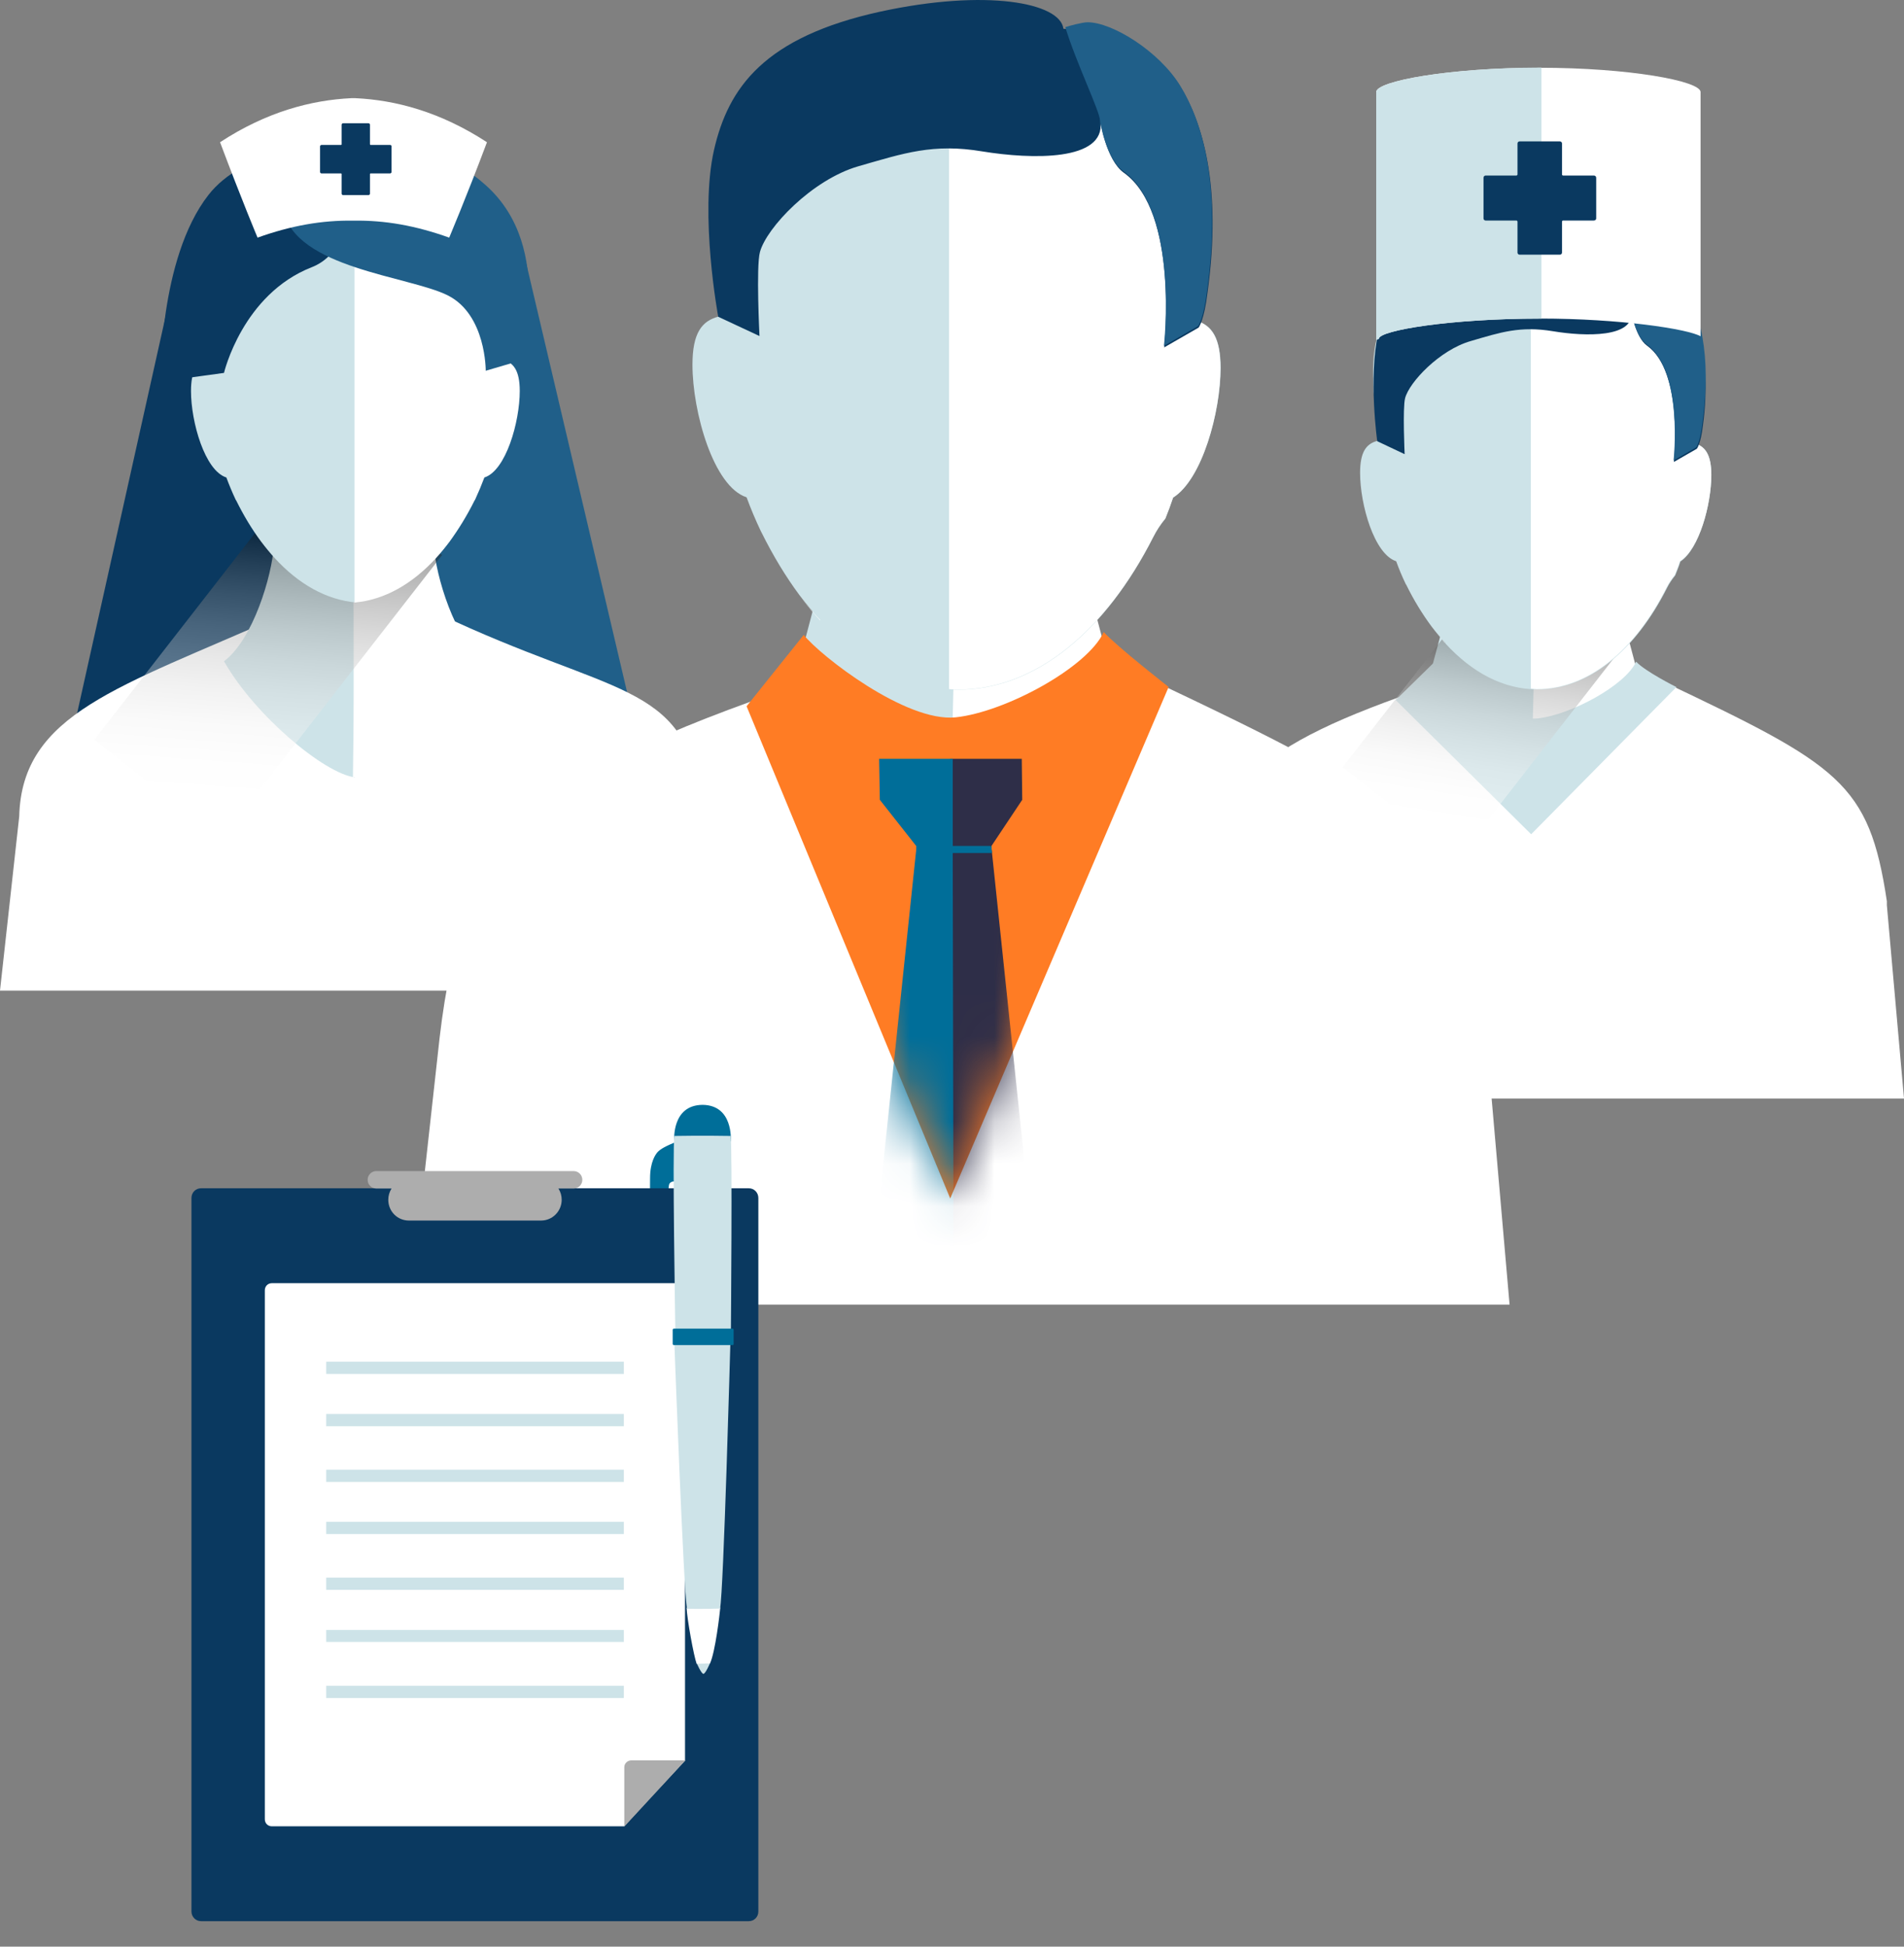 <svg width="45" height="46" viewBox="0 0 45 46" fill="none" xmlns="http://www.w3.org/2000/svg">
<rect x="0" y="0" width="45" height="46" fill="#808080" stroke="none"/>
<path d="M12.372 5.945L15.103 17.554L9.52 16.485L9.459 10.609L12.372 5.945Z" fill="#205F89"/>
<path d="M4.065 6.796L1.7 17.403L7.338 20.781L6.973 8.17L4.065 6.796Z" fill="#0A3960"/>
<path d="M16.56 18.922V18.833C16.15 16.09 14.483 16.457 10.374 14.509L6.58 14.57C2.819 16.245 0.515 16.858 0.454 19.295L0 23.408H16.953L16.56 18.922Z" fill="white"/>
<path d="M6.474 12.882C6.43 13.611 5.976 15.119 5.294 15.625C6.02 16.905 7.659 18.274 8.385 18.369C8.341 15.581 8.385 12.882 8.385 12.882H6.474Z" fill="#CDE3E8"/>
<path d="M10.252 12.882C10.296 13.611 10.751 15.119 11.437 15.625C10.706 16.905 9.072 18.274 8.341 18.369C8.386 15.581 8.341 12.882 8.341 12.882H10.252Z" fill="white"/>
<path opacity="0.4" d="M10.45 13.117L5.221 19.834L2.23 17.48L7.453 10.763L10.45 13.117Z" fill="url(#paint0_linear_1189_13617)"/>
<path d="M5.062 5.712C4.652 6.475 4.857 7.476 4.912 8.5C4.658 8.567 4.514 8.751 4.514 9.241C4.514 9.97 4.84 11.122 5.35 11.283C5.416 11.461 5.488 11.634 5.566 11.8C5.572 11.812 5.577 11.823 5.583 11.828C5.76 12.185 5.954 12.507 6.17 12.797C6.275 12.936 6.38 13.064 6.491 13.186C7.056 13.804 7.715 14.177 8.424 14.238V3.781C7.228 3.787 5.727 4.482 5.062 5.712Z" fill="#CDE3E8"/>
<path d="M8.379 3.781V14.238C9.088 14.177 9.747 13.798 10.307 13.186C10.418 13.064 10.523 12.936 10.628 12.796C10.838 12.507 11.038 12.184 11.215 11.828C11.221 11.823 11.226 11.812 11.232 11.8C11.309 11.633 11.381 11.461 11.448 11.283C11.957 11.121 12.284 9.969 12.284 9.24C12.284 8.751 12.134 8.567 11.885 8.5C11.935 7.476 12.146 6.474 11.736 5.712C11.071 4.482 9.565 3.786 8.379 3.781Z" fill="white"/>
<path d="M8.384 3.553C7.564 3.28 5.726 3.581 4.928 4.605C3.748 6.113 3.793 9.018 3.793 9.018L5.294 8.812C5.294 8.812 5.731 6.953 7.371 6.313C8.606 5.829 8.384 3.553 8.384 3.553Z" fill="#0A3960"/>
<path d="M6.701 4.971C6.972 6.34 9.675 6.524 10.583 6.98C11.491 7.437 11.48 8.761 11.48 8.761L12.256 8.533C12.256 8.533 13.164 5.878 11.48 4.376C9.841 2.912 8.069 3.508 7.343 3.691C6.612 3.869 6.701 4.971 6.701 4.971Z" fill="#205F89"/>
<path d="M11.509 3.361C10.401 2.638 9.343 2.365 8.402 2.32H8.302C7.366 2.365 6.303 2.638 5.201 3.361C5.721 4.747 6.087 5.615 6.087 5.615C6.884 5.331 7.604 5.203 8.352 5.214C9.105 5.203 9.82 5.331 10.617 5.615C10.617 5.609 10.988 4.747 11.509 3.361Z" fill="white"/>
<path d="M9.22 3.425H8.761C8.75 3.425 8.744 3.419 8.744 3.408V2.946C8.744 2.929 8.728 2.913 8.711 2.913H8.107C8.091 2.913 8.074 2.929 8.074 2.946V3.408C8.074 3.419 8.068 3.425 8.057 3.425H7.598C7.581 3.425 7.564 3.441 7.564 3.458V4.065C7.564 4.081 7.581 4.098 7.598 4.098H8.057C8.068 4.098 8.074 4.103 8.074 4.115V4.577C8.074 4.593 8.091 4.61 8.107 4.61H8.711C8.728 4.61 8.744 4.593 8.744 4.577V4.115C8.744 4.103 8.75 4.098 8.761 4.098H9.22C9.237 4.098 9.254 4.081 9.254 4.065V3.458C9.254 3.436 9.237 3.425 9.22 3.425Z" fill="#0A3960"/>
<path d="M44.595 21.389V21.295C44.174 18.495 43.471 18.084 39.284 16.097L33.812 16.214C29.619 17.638 28.545 18.59 28.174 21.762L27.709 25.959H45L44.595 21.389Z" fill="white"/>
<path d="M34.111 14.768L33.735 16.17L36.327 18.268L36.244 15.002L34.111 14.768Z" fill="#CDE3E8"/>
<path d="M38.415 14.817L38.786 16.214L36.194 18.312L36.277 15.051L38.415 14.817Z" fill="white"/>
<path d="M33.867 15.679C34.122 16.007 35.562 17.059 36.343 16.976C37.124 16.892 38.414 16.197 38.669 15.635C38.885 15.868 39.621 16.236 39.621 16.236L36.188 19.714L32.986 16.542L33.867 15.679Z" fill="#CDE3E8"/>
<path opacity="0.4" d="M38.447 15.162L34.47 20.271L31.734 18.128L35.711 13.014L38.447 15.162Z" fill="url(#paint1_linear_1189_13617)"/>
<path d="M33.823 14.798C33.928 14.937 34.039 15.071 34.15 15.193C34.15 15.193 34.15 15.188 34.15 15.182C34.039 15.071 33.928 14.937 33.823 14.798Z" fill="white"/>
<path d="M40.447 11.225C40.447 10.752 40.308 10.563 40.081 10.485C40.137 9.517 40.275 8.493 39.921 7.786C39.25 6.434 37.401 5.604 36.138 5.604C34.925 5.604 33.38 6.317 32.704 7.574C32.288 8.354 32.499 9.372 32.554 10.418C32.294 10.485 32.145 10.674 32.145 11.175C32.145 11.921 32.477 13.095 32.998 13.262C33.064 13.446 33.136 13.618 33.219 13.791C33.224 13.802 33.23 13.813 33.236 13.819C33.413 14.18 33.618 14.514 33.834 14.804C33.939 14.943 34.05 15.071 34.16 15.193C34.16 15.199 34.16 15.199 34.16 15.204C34.792 15.894 35.534 16.29 36.337 16.29C37.561 16.29 38.658 15.36 39.4 13.891C39.455 13.78 39.522 13.685 39.594 13.596C39.638 13.485 39.682 13.379 39.716 13.268C40.159 12.978 40.447 11.915 40.447 11.225Z" fill="#CDE3E8"/>
<path d="M39.387 13.885C39.442 13.774 39.509 13.679 39.581 13.59C39.625 13.479 39.669 13.373 39.703 13.262C40.162 12.978 40.445 11.915 40.445 11.225C40.445 10.752 40.306 10.563 40.079 10.485C40.135 9.517 40.273 8.493 39.919 7.786C39.254 6.45 37.443 5.621 36.18 5.604V16.273C36.23 16.273 36.274 16.284 36.324 16.284C37.548 16.284 38.645 15.355 39.387 13.885Z" fill="white"/>
<path d="M38.559 7.36C38.636 7.983 37.473 7.955 36.704 7.827C35.928 7.699 35.474 7.85 34.754 8.061C34.023 8.273 33.309 9.029 33.209 9.408C33.148 9.636 33.198 10.732 33.198 10.732L32.55 10.426C32.55 10.426 32.339 8.907 32.572 7.883C32.793 6.898 33.275 6.024 35.103 5.629C36.759 5.267 37.928 5.49 37.977 5.902C38.105 5.93 38.21 5.824 38.365 5.824C38.753 5.824 39.334 6.297 39.672 6.842C40.005 7.388 40.481 8.362 40.248 10.048C40.198 10.488 40.104 10.604 40.104 10.604L39.561 10.916C39.561 10.916 39.8 8.79 38.925 8.167C38.648 7.966 38.559 7.36 38.559 7.36Z" fill="#0A3960"/>
<path d="M38.917 8.138C39.792 8.761 39.554 10.881 39.554 10.881L40.091 10.57C40.091 10.57 40.18 10.453 40.235 10.013C40.468 8.327 40.147 7.331 39.809 6.785C39.471 6.24 38.74 5.789 38.352 5.789C38.275 5.789 38.064 5.845 38.003 5.867C38.17 6.418 38.552 7.203 38.546 7.331C38.546 7.331 38.64 7.937 38.917 8.138Z" fill="#205F89"/>
<path d="M38.548 7.33C38.548 7.369 38.542 7.419 38.537 7.475C38.548 7.43 38.553 7.386 38.548 7.33Z" fill="#205F89"/>
<path d="M40.192 2.175C40.192 1.913 38.502 1.601 36.387 1.601C34.271 1.601 32.526 1.913 32.526 2.175V8.024C32.526 8.024 32.587 8.013 32.587 8.007C32.587 7.807 34.282 7.528 36.398 7.528C38.292 7.528 39.887 7.773 40.192 7.946V2.175Z" fill="white"/>
<path d="M32.526 2.175V8.025C32.526 8.025 32.587 8.013 32.587 8.008C32.587 7.807 34.282 7.529 36.398 7.529C36.409 7.529 36.42 7.529 36.431 7.529V1.597C36.414 1.597 36.403 1.597 36.387 1.597C34.271 1.602 32.526 1.914 32.526 2.175Z" fill="#CDE3E8"/>
<path d="M37.67 4.148H36.945C36.928 4.148 36.917 4.137 36.917 4.12V3.391C36.917 3.363 36.895 3.341 36.867 3.341H35.914C35.887 3.341 35.865 3.363 35.865 3.391V4.12C35.865 4.137 35.853 4.148 35.837 4.148H35.111C35.084 4.148 35.062 4.17 35.062 4.204V5.161C35.062 5.189 35.084 5.211 35.111 5.211H35.837C35.853 5.211 35.865 5.222 35.865 5.239V5.968C35.865 5.996 35.887 6.018 35.914 6.018H36.867C36.895 6.018 36.917 5.996 36.917 5.968V5.239C36.917 5.222 36.928 5.211 36.945 5.211H37.67C37.703 5.211 37.725 5.189 37.725 5.161V4.204C37.725 4.17 37.703 4.148 37.67 4.148Z" fill="#0A3960"/>
<path d="M35.08 23.966V23.827C34.455 19.625 33.397 19.002 27.094 16.014L18.864 16.186C12.561 18.334 10.949 19.759 10.39 24.523L9.692 30.828H35.678L35.08 23.966Z" fill="white"/>
<path d="M19.317 14.021L18.764 16.119L22.652 19.269L22.53 14.366L19.317 14.021Z" fill="#CDE3E8"/>
<path d="M25.786 14.086L26.345 16.19L22.457 19.34L22.579 14.437L25.786 14.086Z" fill="white"/>
<path d="M18.996 15.003C19.384 15.493 21.411 17.073 22.585 16.951C23.754 16.828 25.698 15.777 26.086 14.936C26.407 15.287 27.62 16.233 27.62 16.233L22.458 28.32L17.645 16.689L18.996 15.003Z" fill="#FF7C24"/>
<path d="M18.896 14.067C19.051 14.278 19.217 14.479 19.383 14.662C19.383 14.662 19.383 14.657 19.389 14.651C19.217 14.467 19.051 14.273 18.896 14.067Z" fill="white"/>
<path d="M28.849 8.696C28.849 7.983 28.645 7.699 28.296 7.583C28.379 6.13 28.589 4.594 28.058 3.525C27.049 1.494 24.269 0.242 22.369 0.242C20.547 0.242 18.227 1.316 17.208 3.208C16.582 4.377 16.897 5.913 16.98 7.482C16.593 7.583 16.366 7.861 16.366 8.618C16.366 9.736 16.864 11.501 17.645 11.751C17.745 12.024 17.856 12.285 17.977 12.541C17.983 12.558 17.994 12.569 18 12.586C18.271 13.131 18.57 13.626 18.897 14.066C19.057 14.272 19.218 14.467 19.39 14.65C19.39 14.656 19.39 14.662 19.384 14.662C20.331 15.697 21.45 16.298 22.652 16.298C24.491 16.298 26.136 14.901 27.254 12.697C27.337 12.53 27.437 12.385 27.542 12.257C27.609 12.09 27.67 11.929 27.725 11.762C28.418 11.322 28.849 9.731 28.849 8.696Z" fill="#CDE3E8"/>
<path d="M27.255 12.688C27.338 12.521 27.437 12.377 27.543 12.249C27.609 12.087 27.67 11.921 27.726 11.754C28.412 11.325 28.844 9.733 28.844 8.698C28.844 7.986 28.639 7.702 28.29 7.585C28.373 6.133 28.584 4.597 28.052 3.528C27.055 1.519 24.33 0.278 22.431 0.25V16.284C22.503 16.289 22.575 16.295 22.652 16.295C24.491 16.289 26.136 14.892 27.255 12.688Z" fill="white"/>
<path d="M26.009 2.877C26.125 3.812 24.38 3.768 23.217 3.578C22.054 3.384 21.373 3.617 20.287 3.929C19.191 4.246 18.116 5.381 17.961 5.955C17.867 6.294 17.95 7.941 17.95 7.941L16.975 7.485C16.975 7.485 16.527 5.081 16.875 3.545C17.213 2.065 18.066 0.874 20.813 0.273C23.306 -0.267 25.056 0.061 25.133 0.679C25.327 0.718 25.482 0.562 25.715 0.562C26.297 0.562 27.399 1.241 27.903 2.059C28.407 2.877 28.889 4.374 28.54 6.906C28.462 7.569 28.329 7.741 28.329 7.741L27.515 8.209C27.515 8.209 27.875 5.014 26.557 4.079C26.147 3.784 26.009 2.877 26.009 2.877Z" fill="#0A3960"/>
<path d="M26.551 4.048C27.869 4.983 27.509 8.172 27.509 8.172L28.318 7.705C28.318 7.705 28.451 7.527 28.529 6.87C28.877 4.338 28.396 2.841 27.892 2.023C27.388 1.205 26.285 0.526 25.704 0.526C25.588 0.526 25.272 0.609 25.178 0.642C25.427 1.466 26.003 2.651 25.997 2.846C25.997 2.841 26.13 3.753 26.551 4.048Z" fill="#205F89"/>
<path d="M25.996 2.84C25.996 2.896 25.985 2.979 25.98 3.057C25.996 2.99 26.002 2.924 25.996 2.84Z" fill="#205F89"/>
<mask id="mask0_1189_13617" style="mask-type:luminance" maskUnits="userSpaceOnUse" x="17" y="15" width="11" height="14">
<path d="M18.931 15.075C19.318 15.565 21.345 17.145 22.514 17.023C23.688 16.895 25.627 15.848 26.014 15.008C26.336 15.359 27.549 16.305 27.549 16.305L22.387 28.393L17.574 16.761L18.931 15.075Z" fill="white"/>
</mask>
<g mask="url(#mask0_1189_13617)">
<path d="M23.307 20.179H22.454V17.931H24.149L24.16 18.899L23.307 20.179Z" fill="#2E2E48"/>
<path d="M23.412 19.834L24.902 34.015L22.548 35.874L22.498 35.824L22.41 19.846L23.412 19.834Z" fill="#2E2E48"/>
<path d="M21.802 20.179H22.517V17.931H20.778L20.794 18.899L21.802 20.179Z" fill="#006E99"/>
<path d="M21.68 19.834L20.19 34.015L22.549 35.874L22.516 19.834H21.68Z" fill="#006E99"/>
<path d="M23.446 20.156H21.657V19.989H23.429L23.446 20.156Z" fill="#006E99"/>
</g>
<path d="M16.035 26.962C15.73 27.079 15.603 27.157 15.542 27.224C15.492 27.279 15.364 27.458 15.364 27.842C15.364 28.12 15.315 29.901 15.758 31.047C15.802 31.136 15.885 31.103 15.929 31.036C15.99 30.953 16.079 30.335 16.018 30.285C15.957 30.235 15.824 30.185 15.763 30.073C15.702 29.968 15.78 28.087 15.813 27.992C15.846 27.897 15.963 27.914 16.04 27.925C15.985 27.497 16.035 26.962 16.035 26.962Z" fill="#006E99"/>
<path d="M17.696 28.079H4.752C4.625 28.079 4.525 28.18 4.525 28.308V45.17C4.525 45.293 4.625 45.398 4.752 45.398H17.696C17.823 45.398 17.923 45.298 17.923 45.17V28.308C17.923 28.18 17.823 28.079 17.696 28.079Z" fill="#0A3960"/>
<path d="M16.19 41.603C16.184 41.609 14.739 43.156 14.755 43.156H6.425C6.331 43.156 6.259 43.084 6.259 42.989V30.489C6.259 30.395 6.331 30.322 6.425 30.322H16.024C16.118 30.322 16.19 30.395 16.19 30.489V41.603Z" fill="white"/>
<path d="M13.558 27.673H8.894C8.778 27.673 8.689 27.768 8.689 27.879C8.689 27.996 8.784 28.085 8.894 28.085H9.254C9.205 28.163 9.177 28.252 9.177 28.352C9.177 28.625 9.393 28.842 9.664 28.842H12.788C13.059 28.842 13.275 28.619 13.275 28.352C13.275 28.252 13.248 28.163 13.198 28.085H13.558C13.674 28.085 13.763 27.991 13.763 27.879C13.763 27.768 13.674 27.673 13.558 27.673Z" fill="#ADADAD"/>
<path d="M14.744 32.177H7.71V32.466H14.744V32.177Z" fill="#CDE3E8"/>
<path d="M14.744 33.413H7.71V33.702H14.744V33.413Z" fill="#CDE3E8"/>
<path d="M14.744 34.729H7.71V35.019H14.744V34.729Z" fill="#CDE3E8"/>
<path d="M14.744 35.96H7.71V36.249H14.744V35.96Z" fill="#CDE3E8"/>
<path d="M14.744 37.28H7.71V37.569H14.744V37.28Z" fill="#CDE3E8"/>
<path d="M14.744 38.516H7.71V38.799H14.744V38.516Z" fill="#CDE3E8"/>
<path d="M14.744 39.836H7.71V40.125H14.744V39.836Z" fill="#CDE3E8"/>
<path d="M14.921 41.598H16.2L14.755 43.162V41.77C14.749 41.676 14.827 41.598 14.921 41.598Z" fill="#ADADAD"/>
<path d="M16.78 39.303C16.78 39.303 16.674 39.553 16.625 39.553C16.575 39.553 16.464 39.297 16.464 39.297L16.78 39.303Z" fill="#CDE3E8"/>
<path d="M16.78 39.31C16.908 39.026 17.008 38.153 17.024 37.986L16.227 37.991C16.238 38.258 16.398 39.138 16.465 39.316C16.648 39.31 16.758 39.31 16.78 39.31Z" fill="white"/>
<path d="M17.018 38.011C17.102 37.605 17.262 31.723 17.262 31.723H15.938C15.938 31.723 16.154 37.605 16.238 38.017C16.708 38.023 16.935 38.011 17.018 38.011Z" fill="#CDE3E8"/>
<path d="M16.603 27.015L17.273 26.971C17.273 26.915 17.323 26.119 16.609 26.108C16.609 26.108 16.609 26.108 16.603 26.108C16.603 26.108 16.603 26.108 16.598 26.108C15.883 26.119 15.933 26.915 15.933 26.971L16.603 27.015C16.598 27.015 16.598 27.015 16.603 27.015Z" fill="#006E99"/>
<path d="M16.598 31.54L16.786 31.562V31.524L17.274 31.507C17.274 31.468 17.312 27.055 17.268 26.843C16.958 26.838 16.742 26.838 16.604 26.838C16.465 26.838 16.244 26.838 15.939 26.843C15.889 27.055 15.961 31.429 15.961 31.468L16.421 31.524V31.562L16.598 31.54Z" fill="#CDE3E8"/>
<path d="M15.927 31.785C15.911 31.785 15.899 31.774 15.899 31.757V31.424C15.899 31.407 15.911 31.396 15.927 31.396H17.312C17.328 31.396 17.339 31.407 17.339 31.424V31.757C17.339 31.774 17.328 31.785 17.312 31.785H15.927Z" fill="#006E99"/>
<defs>
<linearGradient id="paint0_linear_1189_13617" x1="8.232" y1="20.057" x2="8.915" y2="10.875" gradientUnits="userSpaceOnUse">
<stop offset="0.104" stop-color="white"/>
<stop offset="0.206" stop-color="#FBFBFB"/>
<stop offset="0.297" stop-color="#F1F1F1"/>
<stop offset="0.383" stop-color="#DEDEDE"/>
<stop offset="0.467" stop-color="#C5C5C5"/>
<stop offset="0.549" stop-color="#A4A4A4"/>
<stop offset="0.63" stop-color="#7B7B7B"/>
<stop offset="0.71" stop-color="#4B4B4B"/>
<stop offset="0.787" stop-color="#141414"/>
<stop offset="0.813"/>
</linearGradient>
<linearGradient id="paint1_linear_1189_13617" x1="37.059" y1="20.679" x2="38.2" y2="13.405" gradientUnits="userSpaceOnUse">
<stop offset="0.104" stop-color="white"/>
<stop offset="0.206" stop-color="#FBFBFB"/>
<stop offset="0.297" stop-color="#F1F1F1"/>
<stop offset="0.383" stop-color="#DEDEDE"/>
<stop offset="0.467" stop-color="#C5C5C5"/>
<stop offset="0.549" stop-color="#A4A4A4"/>
<stop offset="0.63" stop-color="#7B7B7B"/>
<stop offset="0.71" stop-color="#4B4B4B"/>
<stop offset="0.787" stop-color="#141414"/>
<stop offset="0.813"/>
</linearGradient>
</defs>
</svg>
